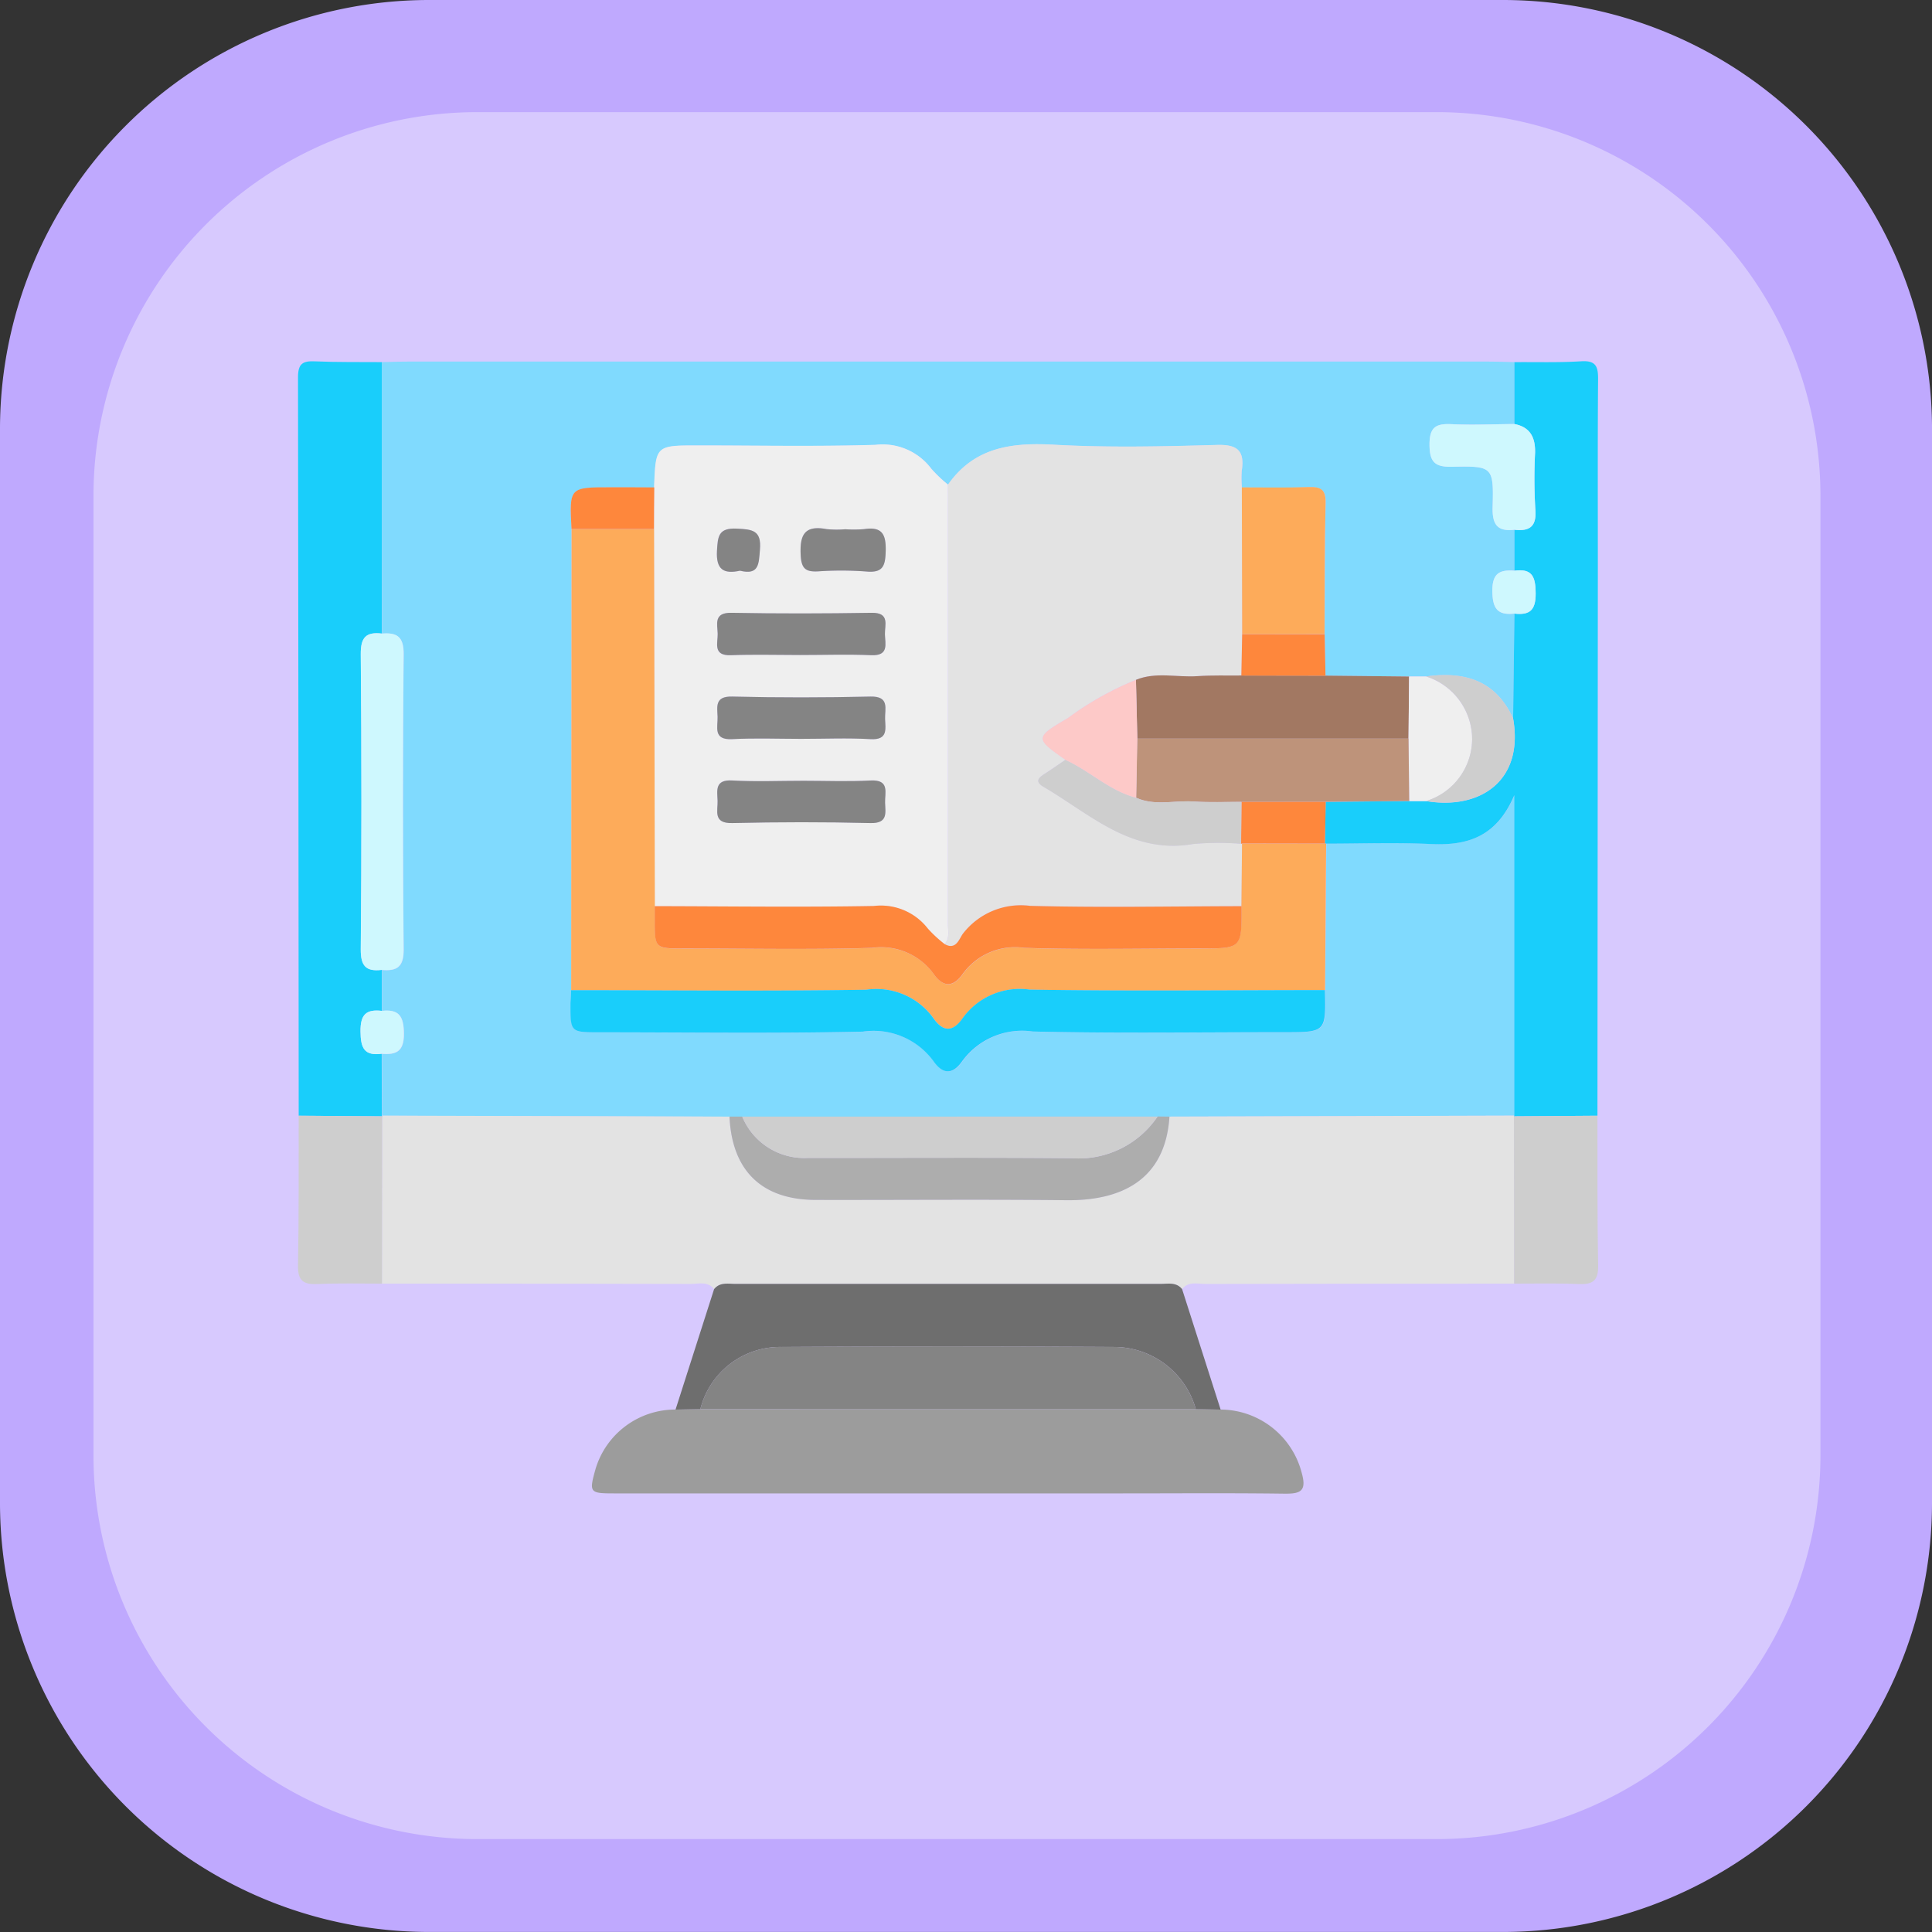<svg xmlns="http://www.w3.org/2000/svg" xmlns:xlink="http://www.w3.org/1999/xlink" width="98.579" height="98.578" viewBox="0 0 98.579 98.578">
  <rect x="0" y="0" width="98.579" height="98.578" fill="#333333" stroke="none"/>
  <defs>
    <clipPath id="clip-path">
      <rect id="Rectangle_401223" data-name="Rectangle 401223" width="98.579" height="98.578" transform="translate(0)" fill="#bfa9fe"/>
    </clipPath>
    <clipPath id="clip-path-2">
      <rect id="Rectangle_401223-2" data-name="Rectangle 401223" width="88.117" height="88.116" fill="#d7c9fe"/>
    </clipPath>
  </defs>
  <g id="Group_1107708" data-name="Group 1107708" transform="translate(-1104.796 -1615.098)">
    <g id="Group_1102154" data-name="Group 1102154" transform="translate(183.463 1204.092)">
      <g id="Group_1099654" data-name="Group 1099654" transform="translate(921.333 411.006)">
        <g id="Group_1099652" data-name="Group 1099652" transform="translate(0 0)" clip-path="url(#clip-path)">
          <path id="Path_873521" data-name="Path 873521" d="M98.579,76.737a21.9,21.9,0,0,1-21.84,21.84H21.84A21.9,21.9,0,0,1,0,76.737V21.84A21.9,21.9,0,0,1,21.84,0h54.9a21.9,21.9,0,0,1,21.84,21.841Z" transform="translate(0)" fill="#bfa9fe"/>
        </g>
      </g>
      <g id="Group_1099659" data-name="Group 1099659" transform="translate(926.103 416.728)">
        <g id="Group_1099652-2" data-name="Group 1099652" transform="translate(0 0)" clip-path="url(#clip-path-2)">
          <path id="Path_873521-2" data-name="Path 873521" d="M88.117,68.594A19.58,19.58,0,0,1,68.595,88.116H19.523A19.58,19.58,0,0,1,0,68.594V19.522A19.58,19.58,0,0,1,19.523,0H68.595A19.58,19.58,0,0,1,88.117,19.523Z" fill="#d7c9fe"/>
        </g>
      </g>
    </g>
    <g id="Group_1102155" data-name="Group 1102155" transform="translate(1119.251 1628.901)">
      <rect id="Rectangle_401104" data-name="Rectangle 401104" width="68" height="69" transform="translate(-0.251 -0.373)" fill="none"/>
      <g id="Group_1107711" data-name="Group 1107711" transform="translate(-835.376 10.85)">
        <path id="Path_882198" data-name="Path 882198" d="M856.089-6.1c.462-.009.925-.027,1.388-.027q27.509,0,55.017,0c.462,0,.925.018,1.388.027v3.158c-1.069.007-2.14.058-3.206.007-.8-.038-1.129.153-1.126,1.048S909.834-.74,910.71-.76c2.068-.048,2.116,0,2.06,2.055-.024.878.228,1.264,1.113,1.158v2.09c-.754-.062-1.137.132-1.127,1.041.009.876.253,1.25,1.127,1.147q-.034,2.675-.068,5.351c-.882-1.95-2.484-2.411-4.438-2.143l-.869,0L904.244,9.9q-.022-1.058-.043-2.116c.012-2.234,0-4.468.051-6.7.018-.705-.268-.822-.873-.8-1.134.039-2.27.014-3.4.016a5.082,5.082,0,0,1-.009-.852c.153-1-.193-1.349-1.257-1.319-2.77.079-5.551.143-8.315-.011-2.173-.121-4.069.124-5.413,2.035a6.92,6.92,0,0,1-.847-.806,3.105,3.105,0,0,0-2.855-1.221c-3.018.091-6.041.03-9.062.03-2.15,0-2.15,0-2.229,2.145-.741,0-1.482-.005-2.222-.006-2.108,0-2.108,0-2,2.133l-.02,23.525c-.005.213-.014.427-.015.64-.008,1.507-.008,1.507,1.463,1.507,4.485,0,8.971.063,13.454-.035a3.786,3.786,0,0,1,3.6,1.5c.488.7.987.7,1.476,0a3.783,3.783,0,0,1,3.6-1.506c4.269.1,8.542.035,12.813.035,2.138,0,2.138,0,2.089-2.148q.028-3.739.056-7.478c1.776,0,3.556-.065,5.329.019,1.843.088,3.354-.333,4.271-2.493V32.349l-17.594.049-.608,0-21.193.005-.651,0-17.735-.048q0-1.58-.008-3.16c.754.062,1.137-.132,1.127-1.041-.009-.876-.253-1.25-1.127-1.147v-2.09c.764.067,1.123-.144,1.114-1.049q-.071-7.53,0-15.062c.009-.9-.351-1.115-1.114-1.049Q856.088.826,856.089-6.1Z" transform="translate(-15.689 -0.076)" fill="#80dafe"/>
        <path id="Path_882199" data-name="Path 882199" d="M896.31,173.705l17.594-.049-.016.034q.005,4.268.011,8.536-7.879,0-15.757.016c-.406,0-.866-.151-1.187.266-.294-.366-.707-.271-1.089-.271q-10.853,0-21.705,0c-.381,0-.795-.1-1.088.271-.32-.418-.781-.266-1.186-.267q-7.879-.019-15.758-.016.005-4.268.01-8.536l-.016-.034,17.736.048c.124,2.758,1.648,4.246,4.392,4.252,4.267.009,8.535-.031,12.8.015C893.78,178,896.1,176.992,896.31,173.705Z" transform="translate(-15.718 -141.383)" fill="#e3e3e3"/>
        <path id="Path_882200" data-name="Path 882200" d="M1090.621,4.467V2.377c.789.091,1.142-.178,1.066-1.049a25.8,25.8,0,0,1-.013-2.873c.019-.775-.238-1.314-1.055-1.472V-6.175c1.138-.009,2.279.027,3.413-.044.756-.047.862.279.857.926-.026,3.273-.01,6.546-.012,9.82q-.009,13.875-.02,27.75l-4.259.03.016-.034V15.92c-.916,2.16-2.427,2.581-4.271,2.493-1.773-.085-3.552-.019-5.329-.019l-.066,0q.02-1.066.04-2.132l4.265-.039h.861c2.746.458,5-1.026,4.439-4.213q.034-2.675.068-5.351c.78.087,1.09-.173,1.083-1.041C1091.7,4.77,1091.523,4.344,1090.621,4.467Z" transform="translate(-192.427)" fill="#19cefb"/>
        <path id="Path_882201" data-name="Path 882201" d="M938.306,243.631a4.3,4.3,0,0,1,4.137,3.227c.27.953-.068,1.075-.9,1.065-2.742-.036-5.484-.014-8.227-.014q-12.982,0-25.964,0c-1.248,0-1.277-.042-.937-1.255a4.251,4.251,0,0,1,4.075-3.023l1.267-.025h25.278Z" transform="translate(-55.104 -196.363)" fill="#9c9c9c"/>
        <path id="Path_882202" data-name="Path 882202" d="M840.4,29.134q0,1.58.008,3.16l.016.034-4.259-.03q-.01-18.838-.035-37.677c0-.688.232-.843.859-.815,1.136.05,2.276.03,3.414.04q0,6.925,0,13.85c-.8-.094-1.077.19-1.07,1.053q.067,7.527,0,15.055c-.008.862.274,1.146,1.07,1.053v2.09c-.781-.087-1.09.173-1.083,1.041C839.324,28.831,839.5,29.257,840.4,29.134Z" transform="translate(-0.003 -0.022)" fill="#19cefb"/>
        <path id="Path_882203" data-name="Path 882203" d="M927.406,220.1l-1.267.025,1.966-6.143c.293-.368.706-.271,1.088-.271q10.853,0,21.705,0c.382,0,.794-.1,1.089.271l1.965,6.144-1.268-.025a4.338,4.338,0,0,0-4.17-3.171q-8.483-.047-16.967,0A4.193,4.193,0,0,0,927.406,220.1Z" transform="translate(-70.749 -172.855)" fill="#6e6e6e"/>
        <path id="Path_882204" data-name="Path 882204" d="M836.162,173.677l4.259.03q-.005,4.268-.01,8.536c-1.1,0-2.2-.027-3.292.021-.711.031-1.007-.164-.993-.94C836.174,178.775,836.155,176.226,836.162,173.677Z" transform="translate(0 -141.4)" fill="#cecece"/>
        <path id="Path_882205" data-name="Path 882205" d="M1126.037,173.706l4.259-.03c.007,2.549-.013,5.1.036,7.647.015.776-.282.971-.993.94-1.1-.048-2.195-.018-3.292-.021Q1126.042,177.973,1126.037,173.706Z" transform="translate(-227.867 -141.399)" fill="#cecece"/>
        <path id="Path_882206" data-name="Path 882206" d="M921,15.884c.079-2.144.079-2.144,2.229-2.144,3.021,0,6.044.061,9.062-.03a3.105,3.105,0,0,1,2.855,1.221,6.893,6.893,0,0,0,.847.806q0,11.212,0,22.426c0,.345.1.718-.171,1.022a6.351,6.351,0,0,1-.855-.789,3.033,3.033,0,0,0-2.764-1.155c-3.724.067-7.45.015-11.174.009l-.039-19.241Q921,16.947,921,15.884Zm7.444,8.549c1.211,0,2.424-.041,3.632.013.923.042.714-.581.7-1.068-.011-.47.263-1.109-.675-1.094-2.386.036-4.773.042-7.158,0-.921-.017-.714.582-.7,1.07.011.469-.264,1.128.675,1.093C926.1,24.4,927.273,24.433,928.448,24.434Zm.067,4.278c1.175,0,2.354-.054,3.525.017.9.055.765-.514.748-1.033s.246-1.161-.748-1.139c-2.349.052-4.7.055-7.051,0-.9-.022-.764.517-.747,1.035s-.247,1.189.748,1.137C926.163,28.664,927.341,28.712,928.516,28.712Zm.107,2.14c-1.211,0-2.425.053-3.632-.018-.9-.053-.766.514-.748,1.033s-.247,1.161.747,1.14c2.349-.052,4.7-.055,7.051,0,.9.022.766-.516.748-1.035s.248-1.191-.747-1.137C930.9,30.9,929.762,30.851,928.623,30.851Zm2.136-12.834a5.29,5.29,0,0,1-.959-.009c-1.145-.215-1.367.327-1.313,1.349.037.692.277.839.89.808a17.132,17.132,0,0,1,2.454.007c.851.081.974-.283.992-1.035.021-.86-.183-1.27-1.1-1.128A6.405,6.405,0,0,1,930.759,18.018Zm-5.373,2.115c.982.241.956-.357,1.017-1.072.085-.99-.383-1.036-1.176-1.075-.944-.046-.973.392-1.016,1.129C924.155,20.075,924.549,20.315,925.385,20.133Z" transform="translate(-66.706 -15.666)" fill="#efefef"/>
        <path id="Path_882207" data-name="Path 882207" d="M990.3,39.073c.273-.3.171-.677.171-1.022q.005-11.213,0-22.426c1.344-1.91,3.24-2.156,5.413-2.034,2.764.154,5.545.089,8.315.011,1.065-.03,1.41.317,1.257,1.319a5.108,5.108,0,0,0,.009.852q.009,3.745.017,7.491l-.042,2.1c-.747.008-1.5-.019-2.24.033-1.046.074-2.115-.233-3.138.188a15.878,15.878,0,0,0-3.467,1.947c-1.713,1-1.685,1.047-.132,2.136-.35.237-.7.48-1.052.709-.321.206-.529.4-.058.673,2.376,1.393,4.48,3.455,7.619,2.915a14.306,14.306,0,0,1,2.452-.012l.052-.021-.032,3.2c-3.594.006-7.19.079-10.782-.017a3.733,3.733,0,0,0-3.426,1.417C991.047,38.784,990.89,39.406,990.3,39.073Z" transform="translate(-121.178 -15.554)" fill="#e3e3e3"/>
        <path id="Path_882208" data-name="Path 882208" d="M935.441,53.048q.016-1.6.032-3.2l4.225.006.066,0q-.028,3.739-.055,7.478c-5.022,0-10.046.057-15.067-.024a3.582,3.582,0,0,0-3.4,1.431c-.514.747-1.02.744-1.531,0a3.574,3.574,0,0,0-3.4-1.426c-5.021.08-10.044.026-15.067.024q.01-11.762.02-23.525l4.209,0q.019,9.621.039,19.241c0,.214,0,.427,0,.641,0,1.515,0,1.515,1.471,1.516,3.206,0,6.414.064,9.617-.031a3.313,3.313,0,0,1,3.139,1.325c.493.7,1,.7,1.491,0a3.3,3.3,0,0,1,3.139-1.325c2.989.1,5.984.031,8.976.031C935.457,55.2,935.457,55.2,935.441,53.048Z" transform="translate(-51.178 -31.463)" fill="#fdab5a"/>
        <path id="Path_882209" data-name="Path 882209" d="M901.179,143.651c5.022,0,10.046.056,15.067-.024a3.574,3.574,0,0,1,3.4,1.426c.511.748,1.017.751,1.531,0a3.582,3.582,0,0,1,3.4-1.431c5.021.081,10.044.027,15.067.024.049,2.148.049,2.148-2.089,2.148-4.271,0-8.544.065-12.813-.035a3.783,3.783,0,0,0-3.6,1.506c-.489.7-.989.7-1.476,0a3.786,3.786,0,0,0-3.6-1.5c-4.483.1-8.969.035-13.454.035-1.47,0-1.471,0-1.463-1.507C901.165,144.078,901.174,143.864,901.179,143.651Z" transform="translate(-51.119 -117.78)" fill="#19cefb"/>
        <path id="Path_882210" data-name="Path 882210" d="M961.446,173.878c-.212,3.287-2.53,4.295-5.257,4.265-4.267-.046-8.535-.006-12.8-.015-2.744-.006-4.268-1.493-4.392-4.252l.651,0a3.418,3.418,0,0,0,3.359,2.108c4.483.006,8.967-.026,13.45.016a4.87,4.87,0,0,0,4.384-2.129Z" transform="translate(-80.854 -141.556)" fill="#adadad"/>
        <path id="Path_882211" data-name="Path 882211" d="M1035.91,68.911c1.024-.421,2.093-.114,3.138-.188.744-.052,1.494-.025,2.24-.033l4.294.007,4.265.045q-.014,1.585-.029,3.171H1035.98Q1035.945,70.411,1035.91,68.911Z" transform="translate(-157.028 -58.876)" fill="#a27862"/>
        <path id="Path_882212" data-name="Path 882212" d="M963.231,173.876A4.87,4.87,0,0,1,958.847,176c-4.483-.042-8.966-.009-13.449-.016a3.418,3.418,0,0,1-3.359-2.108Z" transform="translate(-83.247 -141.556)" fill="#cecece"/>
        <path id="Path_882213" data-name="Path 882213" d="M852.158,75.817c-.8.094-1.077-.19-1.07-1.053q.067-7.527,0-15.055c-.008-.862.274-1.146,1.07-1.053.764-.066,1.123.145,1.114,1.049q-.071,7.53,0,15.062C853.281,75.673,852.922,75.884,852.158,75.817Z" transform="translate(-11.76 -50.982)" fill="#cef8fe"/>
        <path id="Path_882214" data-name="Path 882214" d="M1061.172,31.3q-.009-3.745-.017-7.491c1.135,0,2.271.023,3.4-.016.605-.021.891.1.873.8-.055,2.233-.04,4.467-.052,6.7Z" transform="translate(-176.87 -23.594)" fill="#fdab5a"/>
        <path id="Path_882215" data-name="Path 882215" d="M1110.229,8.762c.817.157,1.075.7,1.055,1.472a25.8,25.8,0,0,0,.013,2.873c.076.871-.278,1.139-1.066,1.049-.885.106-1.137-.28-1.113-1.158.056-2.059.009-2.1-2.059-2.055-.876.02-1.157-.222-1.161-1.125s.327-1.086,1.126-1.048C1108.089,8.82,1109.16,8.769,1110.229,8.762Z" transform="translate(-212.037 -11.779)" fill="#cef8fe"/>
        <path id="Path_882216" data-name="Path 882216" d="M1100.9,72.114q.014-1.586.029-3.171l.869,0a3.365,3.365,0,0,1,2.347,3.182A3.326,3.326,0,0,1,1101.8,75.3h-.861Q1100.917,73.7,1100.9,72.114Z" transform="translate(-208.109 -59.077)" fill="#efefef"/>
        <path id="Path_882217" data-name="Path 882217" d="M1105.088,75.04a3.326,3.326,0,0,0,2.348-3.175,3.366,3.366,0,0,0-2.347-3.182c1.953-.268,3.555.193,4.438,2.143C1110.085,74.014,1107.834,75.5,1105.088,75.04Z" transform="translate(-211.401 -58.822)" fill="#cecece"/>
        <path id="Path_882218" data-name="Path 882218" d="M905.4,25.985l-4.209,0c-.113-2.133-.113-2.134,2-2.133.741,0,1.481,0,2.222.006Q905.4,24.922,905.4,25.985Z" transform="translate(-51.109 -23.642)" fill="#fe873c"/>
        <path id="Path_882219" data-name="Path 882219" d="M1061.084,58.864l4.209,0q.022,1.058.043,2.116l-4.294-.007Q1061.063,59.916,1061.084,58.864Z" transform="translate(-176.782 -51.155)" fill="#fe873c"/>
        <path id="Path_882220" data-name="Path 882220" d="M1122.006,43.653c.9-.123,1.076.3,1.083,1.146.007.868-.3,1.128-1.083,1.041-.874.1-1.118-.271-1.127-1.147C1120.869,43.785,1121.252,43.591,1122.006,43.653Z" transform="translate(-223.812 -39.186)" fill="#cef8fe"/>
        <path id="Path_882221" data-name="Path 882221" d="M852.109,150.794c-.9.122-1.076-.3-1.083-1.147-.007-.868.3-1.128,1.083-1.041.874-.1,1.118.271,1.127,1.147C853.246,150.662,852.862,150.856,852.109,150.794Z" transform="translate(-11.711 -121.681)" fill="#cef8fe"/>
        <path id="Path_882222" data-name="Path 882222" d="M1049.868,83.767q.018,1.591.035,3.182l-4.265.039-4.3.006c-.816,0-1.635.034-2.448-.019-.974-.064-1.973.238-2.922-.192l.057-3.017Z" transform="translate(-157.078 -70.731)" fill="#be937a"/>
        <path id="Path_882223" data-name="Path 882223" d="M1060.985,98.828l4.3-.006q-.02,1.066-.04,2.132l-4.225-.007-.052.021Q1060.974,99.9,1060.985,98.828Z" transform="translate(-176.719 -82.565)" fill="#fe873c"/>
        <path id="Path_882224" data-name="Path 882224" d="M932.061,231.871a4.193,4.193,0,0,1,4.14-3.168q8.483-.056,16.967,0a4.338,4.338,0,0,1,4.17,3.171Z" transform="translate(-75.404 -184.629)" fill="#848484"/>
        <path id="Path_882225" data-name="Path 882225" d="M951.1,123.643c.016,2.156.016,2.156-2.108,2.156-2.992,0-5.987.067-8.976-.031a3.3,3.3,0,0,0-3.139,1.325c-.494.7-1,.7-1.491,0a3.313,3.313,0,0,0-3.139-1.325c-3.2.1-6.411.031-9.617.031-1.473,0-1.473,0-1.471-1.516,0-.214,0-.427,0-.641,3.725.006,7.451.058,11.174-.009a3.033,3.033,0,0,1,2.764,1.155,6.357,6.357,0,0,0,.855.789c.591.333.748-.29.935-.534a3.733,3.733,0,0,1,3.426-1.417C943.9,123.722,947.5,123.649,951.1,123.643Z" transform="translate(-66.831 -102.058)" fill="#fe873c"/>
        <path id="Path_882226" data-name="Path 882226" d="M940.287,55.921c-1.175,0-2.352-.034-3.526.01-.939.035-.664-.624-.675-1.093-.012-.488-.219-1.087.7-1.07,2.385.045,4.773.039,7.158,0,.938-.014.664.625.675,1.094.011.488.22,1.11-.7,1.068C942.711,55.88,941.5,55.921,940.287,55.921Z" transform="translate(-78.545 -47.153)" fill="#848484"/>
        <path id="Path_882227" data-name="Path 882227" d="M940.372,75.891c-1.175,0-2.353-.047-3.525.015-.995.052-.731-.621-.748-1.137s-.155-1.057.747-1.035c2.349.058,4.7.055,7.051,0,.993-.022.73.624.748,1.139s.157,1.088-.748,1.033C942.726,75.838,941.547,75.891,940.372,75.891Z" transform="translate(-78.563 -62.845)" fill="#848484"/>
        <path id="Path_882228" data-name="Path 882228" d="M940.48,93.739c1.14,0,2.282.047,3.418-.014,1-.054.73.622.747,1.137s.154,1.057-.748,1.035c-2.349-.058-4.7-.055-7.051,0-.994.022-.729-.625-.747-1.14s-.156-1.086.748-1.033C938.055,93.792,939.269,93.739,940.48,93.739Z" transform="translate(-78.563 -78.553)" fill="#848484"/>
        <path id="Path_882229" data-name="Path 882229" d="M958.245,33.645a6.405,6.405,0,0,0,.96-.007c.921-.141,1.125.269,1.1,1.128-.019.752-.141,1.115-.992,1.035a17.131,17.131,0,0,0-2.454-.007c-.613.031-.853-.117-.89-.808-.055-1.022.167-1.564,1.313-1.349A5.289,5.289,0,0,0,958.245,33.645Z" transform="translate(-94.192 -31.293)" fill="#848484"/>
        <path id="Path_882230" data-name="Path 882230" d="M937.177,35.835c-.836.182-1.23-.057-1.175-1.018.043-.736.071-1.175,1.016-1.129.794.039,1.262.085,1.176,1.075C938.132,35.478,938.159,36.077,937.177,35.835Z" transform="translate(-78.497 -31.368)" fill="#848484"/>
        <path id="Path_882231" data-name="Path 882231" d="M1022.987,90.971q-.011,1.07-.022,2.14a14.306,14.306,0,0,0-2.452.012c-3.139.541-5.243-1.522-7.619-2.915-.47-.276-.263-.468.058-.674.356-.228.7-.472,1.052-.709,1.246.566,2.252,1.581,3.612,1.934.948.431,1.948.128,2.922.192C1021.352,91.006,1022.171,90.969,1022.987,90.971Z" transform="translate(-138.722 -74.708)" fill="#cecece"/>
        <path id="Path_882232" data-name="Path 882232" d="M1018.451,75.764c-1.36-.353-2.366-1.368-3.612-1.934-1.553-1.09-1.581-1.136.132-2.136a15.875,15.875,0,0,1,3.467-1.947q.035,1.5.069,3Q1018.48,74.255,1018.451,75.764Z" transform="translate(-139.556 -59.711)" fill="#fdc9c8"/>
      </g>
    </g>
  </g>
</svg>
